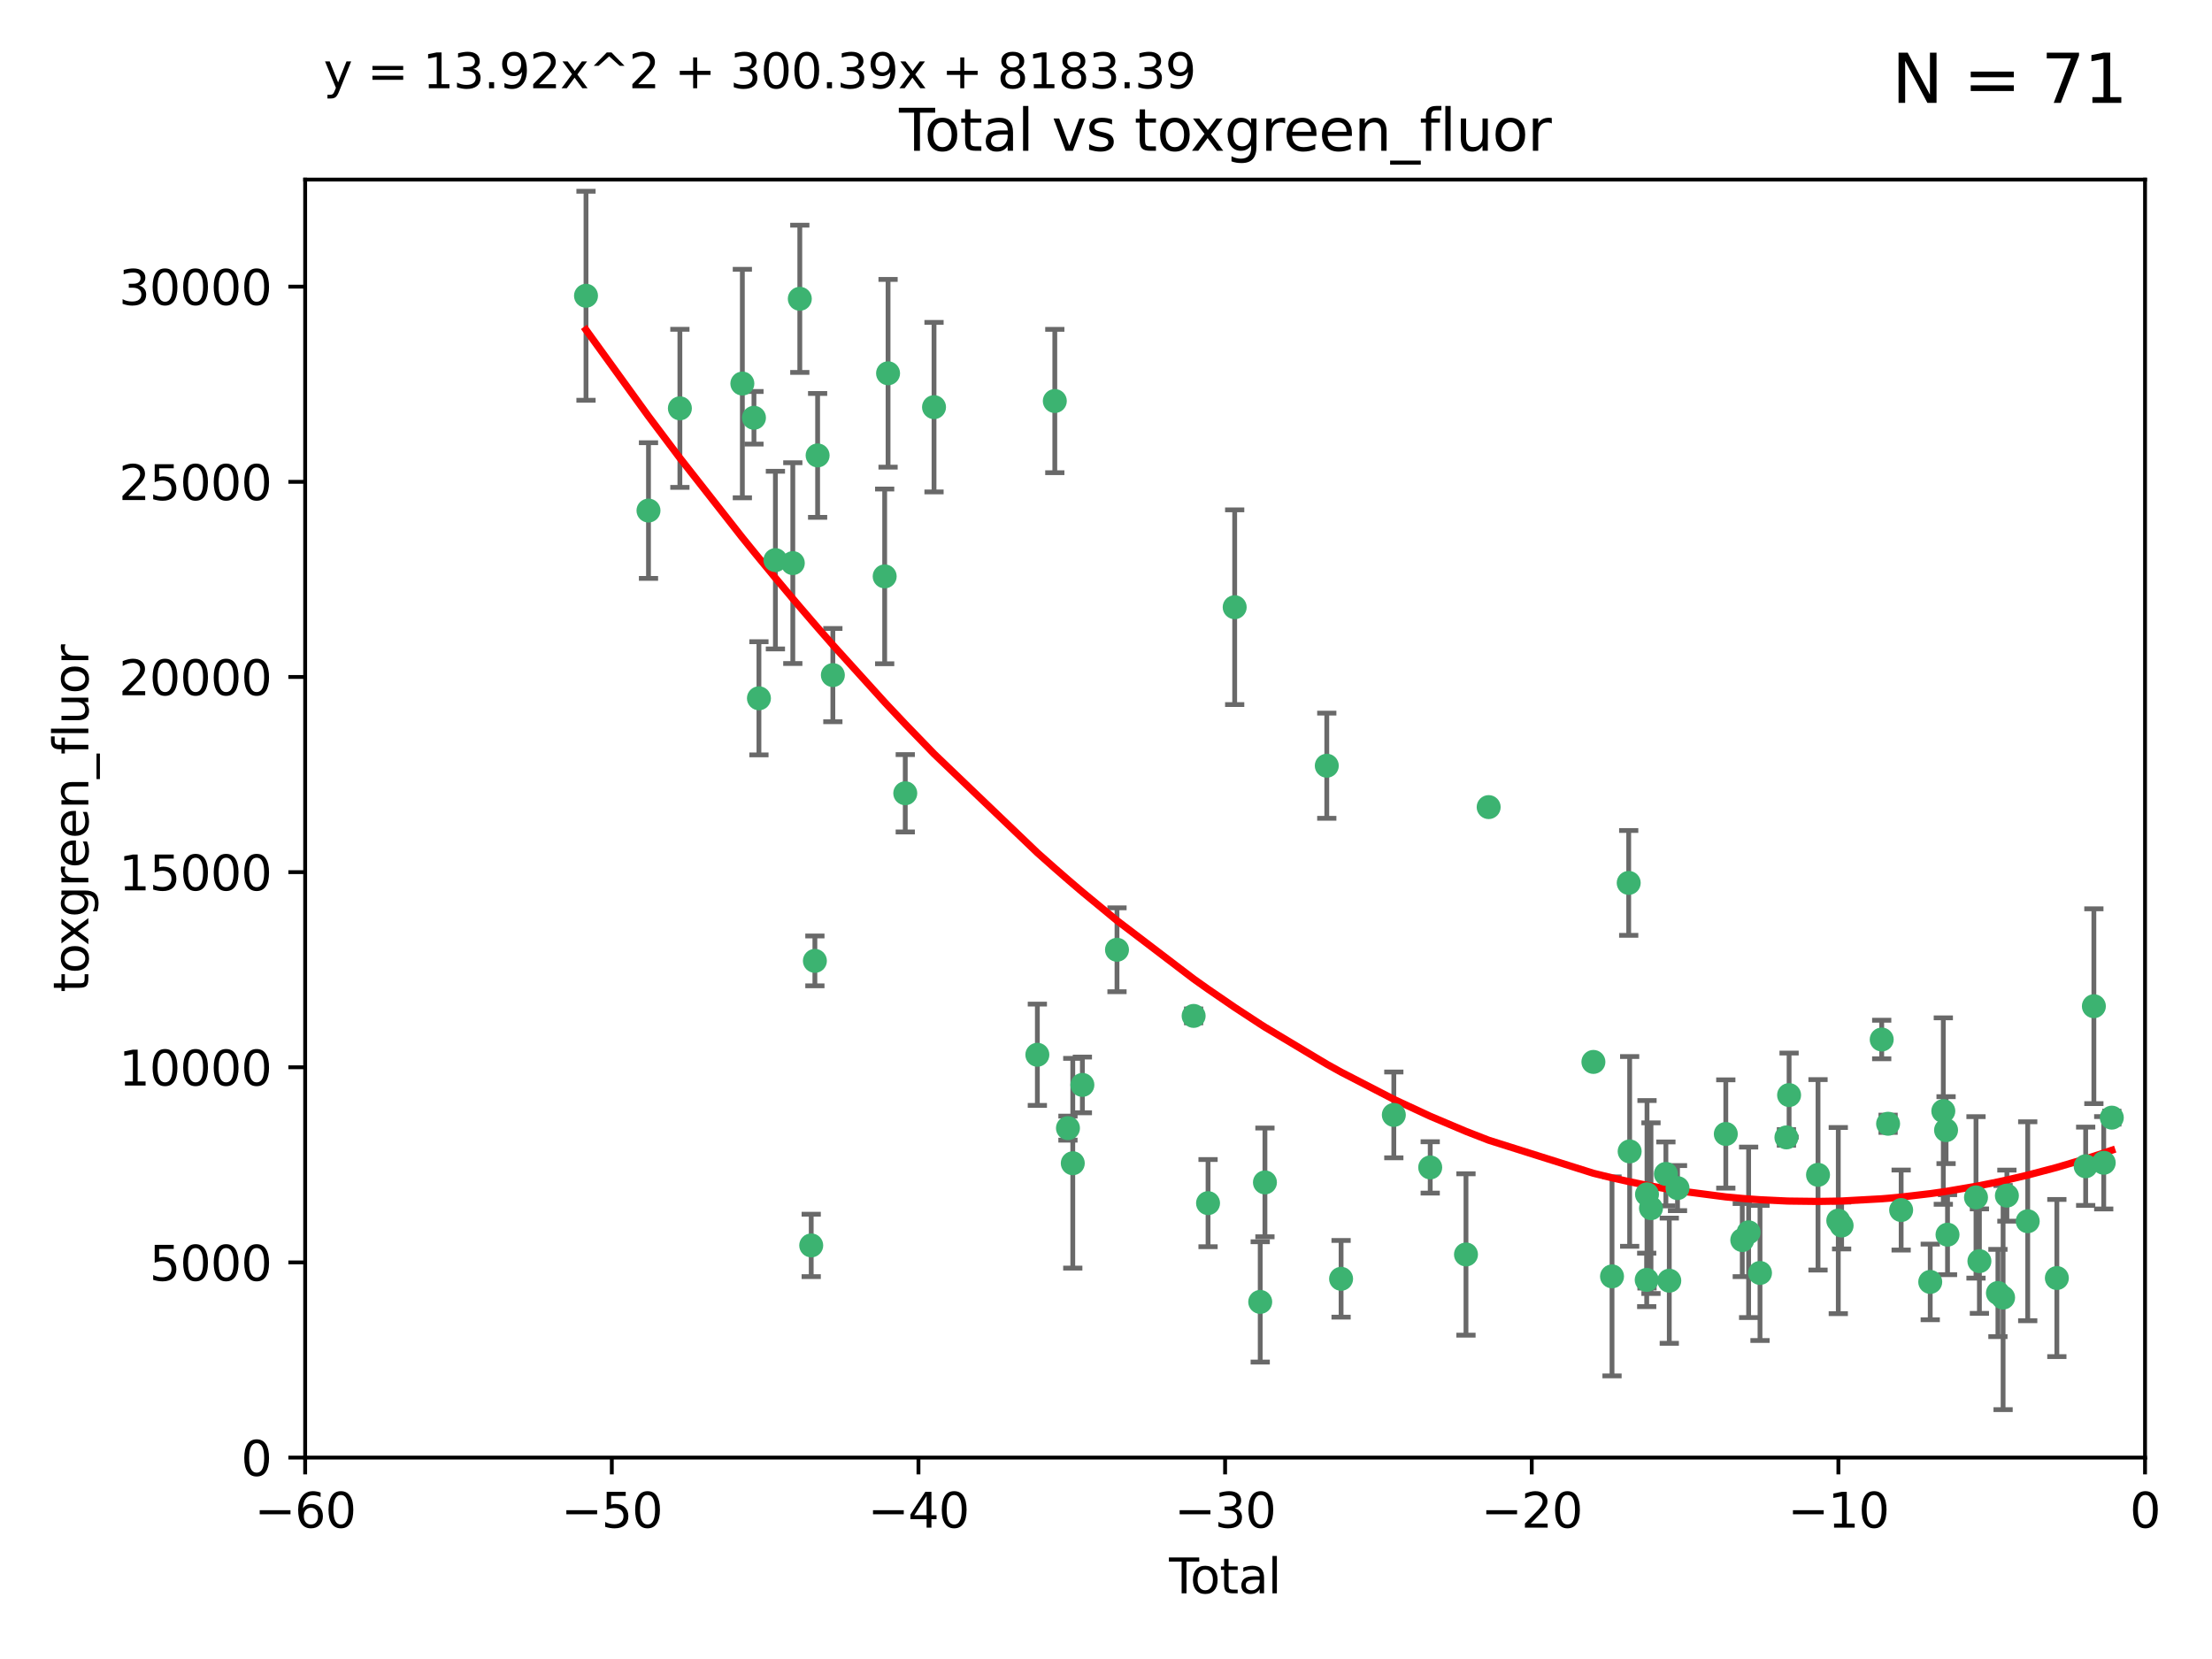 <?xml version="1.0" encoding="utf-8" standalone="no"?>
<!DOCTYPE svg PUBLIC "-//W3C//DTD SVG 1.1//EN"
  "http://www.w3.org/Graphics/SVG/1.1/DTD/svg11.dtd">
<svg xmlns:xlink="http://www.w3.org/1999/xlink" width="460.8pt" height="345.6pt" viewBox="0 0 460.8 345.6" xmlns="http://www.w3.org/2000/svg" version="1.1">
 <defs>
  <style type="text/css">*{stroke-linejoin: round; stroke-linecap: butt}</style>
 </defs>
 <g id="figure_1">
  <g id="patch_1">
   <path d="M 0 345.6 
L 460.8 345.6 
L 460.8 0 
L 0 0 
z
" style="fill: #ffffff"/>
  </g>
  <g id="axes_1">
   <g id="patch_2">
    <path d="M 63.571 303.64 
L 446.85 303.64 
L 446.85 37.411 
L 63.571 37.411 
z
" style="fill: #ffffff"/>
   </g>
   <g id="PathCollection_1">
    <defs>
     <path id="mfc5bd7092d" d="M 0 1.118 
C 0.297 1.118 0.581 1 0.791 0.791 
C 1 0.581 1.118 0.297 1.118 0 
C 1.118 -0.297 1 -0.581 0.791 -0.791 
C 0.581 -1 0.297 -1.118 0 -1.118 
C -0.297 -1.118 -0.581 -1 -0.791 -0.791 
C -1 -0.581 -1.118 -0.297 -1.118 0 
C -1.118 0.297 -1 0.581 -0.791 0.791 
C -0.581 1 -0.297 1.118 0 1.118 
z
" style="stroke: #3cb371"/>
    </defs>
    <g clip-path="url(#pb5e189173a)">
     <use xlink:href="#mfc5bd7092d" x="122.075" y="61.614" style="fill: #3cb371; stroke: #3cb371"/>
     <use xlink:href="#mfc5bd7092d" x="135.093" y="106.358" style="fill: #3cb371; stroke: #3cb371"/>
     <use xlink:href="#mfc5bd7092d" x="141.633" y="85.062" style="fill: #3cb371; stroke: #3cb371"/>
     <use xlink:href="#mfc5bd7092d" x="154.646" y="79.9" style="fill: #3cb371; stroke: #3cb371"/>
     <use xlink:href="#mfc5bd7092d" x="157.063" y="87.031" style="fill: #3cb371; stroke: #3cb371"/>
     <use xlink:href="#mfc5bd7092d" x="158.1" y="145.468" style="fill: #3cb371; stroke: #3cb371"/>
     <use xlink:href="#mfc5bd7092d" x="161.532" y="116.682" style="fill: #3cb371; stroke: #3cb371"/>
     <use xlink:href="#mfc5bd7092d" x="165.156" y="117.306" style="fill: #3cb371; stroke: #3cb371"/>
     <use xlink:href="#mfc5bd7092d" x="166.614" y="62.244" style="fill: #3cb371; stroke: #3cb371"/>
     <use xlink:href="#mfc5bd7092d" x="168.991" y="259.442" style="fill: #3cb371; stroke: #3cb371"/>
     <use xlink:href="#mfc5bd7092d" x="169.757" y="200.168" style="fill: #3cb371; stroke: #3cb371"/>
     <use xlink:href="#mfc5bd7092d" x="170.325" y="94.872" style="fill: #3cb371; stroke: #3cb371"/>
     <use xlink:href="#mfc5bd7092d" x="173.5" y="140.634" style="fill: #3cb371; stroke: #3cb371"/>
     <use xlink:href="#mfc5bd7092d" x="184.294" y="120.071" style="fill: #3cb371; stroke: #3cb371"/>
     <use xlink:href="#mfc5bd7092d" x="185" y="77.763" style="fill: #3cb371; stroke: #3cb371"/>
     <use xlink:href="#mfc5bd7092d" x="188.583" y="165.251" style="fill: #3cb371; stroke: #3cb371"/>
     <use xlink:href="#mfc5bd7092d" x="194.574" y="84.817" style="fill: #3cb371; stroke: #3cb371"/>
     <use xlink:href="#mfc5bd7092d" x="216.1" y="219.726" style="fill: #3cb371; stroke: #3cb371"/>
     <use xlink:href="#mfc5bd7092d" x="219.736" y="83.54" style="fill: #3cb371; stroke: #3cb371"/>
     <use xlink:href="#mfc5bd7092d" x="222.475" y="235.012" style="fill: #3cb371; stroke: #3cb371"/>
     <use xlink:href="#mfc5bd7092d" x="223.48" y="242.324" style="fill: #3cb371; stroke: #3cb371"/>
     <use xlink:href="#mfc5bd7092d" x="225.479" y="226.007" style="fill: #3cb371; stroke: #3cb371"/>
     <use xlink:href="#mfc5bd7092d" x="232.69" y="197.854" style="fill: #3cb371; stroke: #3cb371"/>
     <use xlink:href="#mfc5bd7092d" x="248.655" y="211.632" style="fill: #3cb371; stroke: #3cb371"/>
     <use xlink:href="#mfc5bd7092d" x="251.658" y="250.635" style="fill: #3cb371; stroke: #3cb371"/>
     <use xlink:href="#mfc5bd7092d" x="257.207" y="126.494" style="fill: #3cb371; stroke: #3cb371"/>
     <use xlink:href="#mfc5bd7092d" x="262.527" y="271.21" style="fill: #3cb371; stroke: #3cb371"/>
     <use xlink:href="#mfc5bd7092d" x="263.509" y="246.318" style="fill: #3cb371; stroke: #3cb371"/>
     <use xlink:href="#mfc5bd7092d" x="276.393" y="159.514" style="fill: #3cb371; stroke: #3cb371"/>
     <use xlink:href="#mfc5bd7092d" x="279.372" y="266.399" style="fill: #3cb371; stroke: #3cb371"/>
     <use xlink:href="#mfc5bd7092d" x="290.359" y="232.256" style="fill: #3cb371; stroke: #3cb371"/>
     <use xlink:href="#mfc5bd7092d" x="297.94" y="243.195" style="fill: #3cb371; stroke: #3cb371"/>
     <use xlink:href="#mfc5bd7092d" x="305.391" y="261.328" style="fill: #3cb371; stroke: #3cb371"/>
     <use xlink:href="#mfc5bd7092d" x="310.117" y="168.134" style="fill: #3cb371; stroke: #3cb371"/>
     <use xlink:href="#mfc5bd7092d" x="331.936" y="221.217" style="fill: #3cb371; stroke: #3cb371"/>
     <use xlink:href="#mfc5bd7092d" x="335.814" y="265.894" style="fill: #3cb371; stroke: #3cb371"/>
     <use xlink:href="#mfc5bd7092d" x="339.29" y="183.926" style="fill: #3cb371; stroke: #3cb371"/>
     <use xlink:href="#mfc5bd7092d" x="339.487" y="239.862" style="fill: #3cb371; stroke: #3cb371"/>
     <use xlink:href="#mfc5bd7092d" x="343.038" y="266.625" style="fill: #3cb371; stroke: #3cb371"/>
     <use xlink:href="#mfc5bd7092d" x="343.102" y="248.797" style="fill: #3cb371; stroke: #3cb371"/>
     <use xlink:href="#mfc5bd7092d" x="343.931" y="251.686" style="fill: #3cb371; stroke: #3cb371"/>
     <use xlink:href="#mfc5bd7092d" x="347.037" y="244.545" style="fill: #3cb371; stroke: #3cb371"/>
     <use xlink:href="#mfc5bd7092d" x="347.742" y="266.793" style="fill: #3cb371; stroke: #3cb371"/>
     <use xlink:href="#mfc5bd7092d" x="349.456" y="247.505" style="fill: #3cb371; stroke: #3cb371"/>
     <use xlink:href="#mfc5bd7092d" x="359.516" y="236.229" style="fill: #3cb371; stroke: #3cb371"/>
     <use xlink:href="#mfc5bd7092d" x="362.948" y="258.329" style="fill: #3cb371; stroke: #3cb371"/>
     <use xlink:href="#mfc5bd7092d" x="364.272" y="256.714" style="fill: #3cb371; stroke: #3cb371"/>
     <use xlink:href="#mfc5bd7092d" x="366.641" y="265.178" style="fill: #3cb371; stroke: #3cb371"/>
     <use xlink:href="#mfc5bd7092d" x="372.144" y="236.943" style="fill: #3cb371; stroke: #3cb371"/>
     <use xlink:href="#mfc5bd7092d" x="372.7" y="228.123" style="fill: #3cb371; stroke: #3cb371"/>
     <use xlink:href="#mfc5bd7092d" x="378.726" y="244.739" style="fill: #3cb371; stroke: #3cb371"/>
     <use xlink:href="#mfc5bd7092d" x="382.948" y="254.269" style="fill: #3cb371; stroke: #3cb371"/>
     <use xlink:href="#mfc5bd7092d" x="383.643" y="255.298" style="fill: #3cb371; stroke: #3cb371"/>
     <use xlink:href="#mfc5bd7092d" x="391.995" y="216.55" style="fill: #3cb371; stroke: #3cb371"/>
     <use xlink:href="#mfc5bd7092d" x="393.325" y="234.099" style="fill: #3cb371; stroke: #3cb371"/>
     <use xlink:href="#mfc5bd7092d" x="396.044" y="252.073" style="fill: #3cb371; stroke: #3cb371"/>
     <use xlink:href="#mfc5bd7092d" x="402.103" y="267.05" style="fill: #3cb371; stroke: #3cb371"/>
     <use xlink:href="#mfc5bd7092d" x="404.828" y="231.454" style="fill: #3cb371; stroke: #3cb371"/>
     <use xlink:href="#mfc5bd7092d" x="405.4" y="235.431" style="fill: #3cb371; stroke: #3cb371"/>
     <use xlink:href="#mfc5bd7092d" x="405.704" y="257.206" style="fill: #3cb371; stroke: #3cb371"/>
     <use xlink:href="#mfc5bd7092d" x="411.637" y="249.438" style="fill: #3cb371; stroke: #3cb371"/>
     <use xlink:href="#mfc5bd7092d" x="412.347" y="262.719" style="fill: #3cb371; stroke: #3cb371"/>
     <use xlink:href="#mfc5bd7092d" x="416.205" y="269.353" style="fill: #3cb371; stroke: #3cb371"/>
     <use xlink:href="#mfc5bd7092d" x="417.282" y="270.307" style="fill: #3cb371; stroke: #3cb371"/>
     <use xlink:href="#mfc5bd7092d" x="418.073" y="249.072" style="fill: #3cb371; stroke: #3cb371"/>
     <use xlink:href="#mfc5bd7092d" x="422.412" y="254.408" style="fill: #3cb371; stroke: #3cb371"/>
     <use xlink:href="#mfc5bd7092d" x="428.481" y="266.237" style="fill: #3cb371; stroke: #3cb371"/>
     <use xlink:href="#mfc5bd7092d" x="434.484" y="242.954" style="fill: #3cb371; stroke: #3cb371"/>
     <use xlink:href="#mfc5bd7092d" x="436.193" y="209.613" style="fill: #3cb371; stroke: #3cb371"/>
     <use xlink:href="#mfc5bd7092d" x="438.245" y="242.227" style="fill: #3cb371; stroke: #3cb371"/>
     <use xlink:href="#mfc5bd7092d" x="439.928" y="232.825" style="fill: #3cb371; stroke: #3cb371"/>
    </g>
   </g>
   <g id="matplotlib.axis_1">
    <g id="xtick_1">
     <g id="line2d_1">
      <defs>
       <path id="mdbc21ca738" d="M 0 0 
L 0 3.5 
" style="stroke: #000000; stroke-width: 0.8"/>
      </defs>
      <g>
       <use xlink:href="#mdbc21ca738" x="63.571" y="303.64" style="stroke: #000000; stroke-width: 0.8"/>
      </g>
     </g>
     <g id="text_1">
      <!-- −60 -->
      <g transform="translate(53.019 318.238)scale(0.1 -0.1)">
       <defs>
        <path id="DejaVuSans-2212" d="M 678 2272 
L 4684 2272 
L 4684 1741 
L 678 1741 
L 678 2272 
z
" transform="scale(0.016)"/>
        <path id="DejaVuSans-36" d="M 2113 2584 
Q 1688 2584 1439 2293 
Q 1191 2003 1191 1497 
Q 1191 994 1439 701 
Q 1688 409 2113 409 
Q 2538 409 2786 701 
Q 3034 994 3034 1497 
Q 3034 2003 2786 2293 
Q 2538 2584 2113 2584 
z
M 3366 4563 
L 3366 3988 
Q 3128 4100 2886 4159 
Q 2644 4219 2406 4219 
Q 1781 4219 1451 3797 
Q 1122 3375 1075 2522 
Q 1259 2794 1537 2939 
Q 1816 3084 2150 3084 
Q 2853 3084 3261 2657 
Q 3669 2231 3669 1497 
Q 3669 778 3244 343 
Q 2819 -91 2113 -91 
Q 1303 -91 875 529 
Q 447 1150 447 2328 
Q 447 3434 972 4092 
Q 1497 4750 2381 4750 
Q 2619 4750 2861 4703 
Q 3103 4656 3366 4563 
z
" transform="scale(0.016)"/>
        <path id="DejaVuSans-30" d="M 2034 4250 
Q 1547 4250 1301 3770 
Q 1056 3291 1056 2328 
Q 1056 1369 1301 889 
Q 1547 409 2034 409 
Q 2525 409 2770 889 
Q 3016 1369 3016 2328 
Q 3016 3291 2770 3770 
Q 2525 4250 2034 4250 
z
M 2034 4750 
Q 2819 4750 3233 4129 
Q 3647 3509 3647 2328 
Q 3647 1150 3233 529 
Q 2819 -91 2034 -91 
Q 1250 -91 836 529 
Q 422 1150 422 2328 
Q 422 3509 836 4129 
Q 1250 4750 2034 4750 
z
" transform="scale(0.016)"/>
       </defs>
       <use xlink:href="#DejaVuSans-2212"/>
       <use xlink:href="#DejaVuSans-36" x="83.789"/>
       <use xlink:href="#DejaVuSans-30" x="147.412"/>
      </g>
     </g>
    </g>
    <g id="xtick_2">
     <g id="line2d_2">
      <g>
       <use xlink:href="#mdbc21ca738" x="127.451" y="303.64" style="stroke: #000000; stroke-width: 0.8"/>
      </g>
     </g>
     <g id="text_2">
      <!-- −50 -->
      <g transform="translate(116.899 318.238)scale(0.1 -0.1)">
       <defs>
        <path id="DejaVuSans-35" d="M 691 4666 
L 3169 4666 
L 3169 4134 
L 1269 4134 
L 1269 2991 
Q 1406 3038 1543 3061 
Q 1681 3084 1819 3084 
Q 2600 3084 3056 2656 
Q 3513 2228 3513 1497 
Q 3513 744 3044 326 
Q 2575 -91 1722 -91 
Q 1428 -91 1123 -41 
Q 819 9 494 109 
L 494 744 
Q 775 591 1075 516 
Q 1375 441 1709 441 
Q 2250 441 2565 725 
Q 2881 1009 2881 1497 
Q 2881 1984 2565 2268 
Q 2250 2553 1709 2553 
Q 1456 2553 1204 2497 
Q 953 2441 691 2322 
L 691 4666 
z
" transform="scale(0.016)"/>
       </defs>
       <use xlink:href="#DejaVuSans-2212"/>
       <use xlink:href="#DejaVuSans-35" x="83.789"/>
       <use xlink:href="#DejaVuSans-30" x="147.412"/>
      </g>
     </g>
    </g>
    <g id="xtick_3">
     <g id="line2d_3">
      <g>
       <use xlink:href="#mdbc21ca738" x="191.331" y="303.64" style="stroke: #000000; stroke-width: 0.8"/>
      </g>
     </g>
     <g id="text_3">
      <!-- −40 -->
      <g transform="translate(180.778 318.238)scale(0.1 -0.1)">
       <defs>
        <path id="DejaVuSans-34" d="M 2419 4116 
L 825 1625 
L 2419 1625 
L 2419 4116 
z
M 2253 4666 
L 3047 4666 
L 3047 1625 
L 3713 1625 
L 3713 1100 
L 3047 1100 
L 3047 0 
L 2419 0 
L 2419 1100 
L 313 1100 
L 313 1709 
L 2253 4666 
z
" transform="scale(0.016)"/>
       </defs>
       <use xlink:href="#DejaVuSans-2212"/>
       <use xlink:href="#DejaVuSans-34" x="83.789"/>
       <use xlink:href="#DejaVuSans-30" x="147.412"/>
      </g>
     </g>
    </g>
    <g id="xtick_4">
     <g id="line2d_4">
      <g>
       <use xlink:href="#mdbc21ca738" x="255.211" y="303.64" style="stroke: #000000; stroke-width: 0.8"/>
      </g>
     </g>
     <g id="text_4">
      <!-- −30 -->
      <g transform="translate(244.658 318.238)scale(0.1 -0.1)">
       <defs>
        <path id="DejaVuSans-33" d="M 2597 2516 
Q 3050 2419 3304 2112 
Q 3559 1806 3559 1356 
Q 3559 666 3084 287 
Q 2609 -91 1734 -91 
Q 1441 -91 1130 -33 
Q 819 25 488 141 
L 488 750 
Q 750 597 1062 519 
Q 1375 441 1716 441 
Q 2309 441 2620 675 
Q 2931 909 2931 1356 
Q 2931 1769 2642 2001 
Q 2353 2234 1838 2234 
L 1294 2234 
L 1294 2753 
L 1863 2753 
Q 2328 2753 2575 2939 
Q 2822 3125 2822 3475 
Q 2822 3834 2567 4026 
Q 2313 4219 1838 4219 
Q 1578 4219 1281 4162 
Q 984 4106 628 3988 
L 628 4550 
Q 988 4650 1302 4700 
Q 1616 4750 1894 4750 
Q 2613 4750 3031 4423 
Q 3450 4097 3450 3541 
Q 3450 3153 3228 2886 
Q 3006 2619 2597 2516 
z
" transform="scale(0.016)"/>
       </defs>
       <use xlink:href="#DejaVuSans-2212"/>
       <use xlink:href="#DejaVuSans-33" x="83.789"/>
       <use xlink:href="#DejaVuSans-30" x="147.412"/>
      </g>
     </g>
    </g>
    <g id="xtick_5">
     <g id="line2d_5">
      <g>
       <use xlink:href="#mdbc21ca738" x="319.09" y="303.64" style="stroke: #000000; stroke-width: 0.8"/>
      </g>
     </g>
     <g id="text_5">
      <!-- −20 -->
      <g transform="translate(308.538 318.238)scale(0.1 -0.1)">
       <defs>
        <path id="DejaVuSans-32" d="M 1228 531 
L 3431 531 
L 3431 0 
L 469 0 
L 469 531 
Q 828 903 1448 1529 
Q 2069 2156 2228 2338 
Q 2531 2678 2651 2914 
Q 2772 3150 2772 3378 
Q 2772 3750 2511 3984 
Q 2250 4219 1831 4219 
Q 1534 4219 1204 4116 
Q 875 4013 500 3803 
L 500 4441 
Q 881 4594 1212 4672 
Q 1544 4750 1819 4750 
Q 2544 4750 2975 4387 
Q 3406 4025 3406 3419 
Q 3406 3131 3298 2873 
Q 3191 2616 2906 2266 
Q 2828 2175 2409 1742 
Q 1991 1309 1228 531 
z
" transform="scale(0.016)"/>
       </defs>
       <use xlink:href="#DejaVuSans-2212"/>
       <use xlink:href="#DejaVuSans-32" x="83.789"/>
       <use xlink:href="#DejaVuSans-30" x="147.412"/>
      </g>
     </g>
    </g>
    <g id="xtick_6">
     <g id="line2d_6">
      <g>
       <use xlink:href="#mdbc21ca738" x="382.97" y="303.64" style="stroke: #000000; stroke-width: 0.8"/>
      </g>
     </g>
     <g id="text_6">
      <!-- −10 -->
      <g transform="translate(372.418 318.238)scale(0.1 -0.1)">
       <defs>
        <path id="DejaVuSans-31" d="M 794 531 
L 1825 531 
L 1825 4091 
L 703 3866 
L 703 4441 
L 1819 4666 
L 2450 4666 
L 2450 531 
L 3481 531 
L 3481 0 
L 794 0 
L 794 531 
z
" transform="scale(0.016)"/>
       </defs>
       <use xlink:href="#DejaVuSans-2212"/>
       <use xlink:href="#DejaVuSans-31" x="83.789"/>
       <use xlink:href="#DejaVuSans-30" x="147.412"/>
      </g>
     </g>
    </g>
    <g id="xtick_7">
     <g id="line2d_7">
      <g>
       <use xlink:href="#mdbc21ca738" x="446.85" y="303.64" style="stroke: #000000; stroke-width: 0.8"/>
      </g>
     </g>
     <g id="text_7">
      <!-- 0 -->
      <g transform="translate(443.669 318.238)scale(0.1 -0.1)">
       <use xlink:href="#DejaVuSans-30"/>
      </g>
     </g>
    </g>
    <g id="text_8">
     <!-- Total -->
     <g transform="translate(243.534 331.917)scale(0.1 -0.1)">
      <defs>
       <path id="DejaVuSans-54" d="M -19 4666 
L 3928 4666 
L 3928 4134 
L 2272 4134 
L 2272 0 
L 1638 0 
L 1638 4134 
L -19 4134 
L -19 4666 
z
" transform="scale(0.016)"/>
       <path id="DejaVuSans-6f" d="M 1959 3097 
Q 1497 3097 1228 2736 
Q 959 2375 959 1747 
Q 959 1119 1226 758 
Q 1494 397 1959 397 
Q 2419 397 2687 759 
Q 2956 1122 2956 1747 
Q 2956 2369 2687 2733 
Q 2419 3097 1959 3097 
z
M 1959 3584 
Q 2709 3584 3137 3096 
Q 3566 2609 3566 1747 
Q 3566 888 3137 398 
Q 2709 -91 1959 -91 
Q 1206 -91 779 398 
Q 353 888 353 1747 
Q 353 2609 779 3096 
Q 1206 3584 1959 3584 
z
" transform="scale(0.016)"/>
       <path id="DejaVuSans-74" d="M 1172 4494 
L 1172 3500 
L 2356 3500 
L 2356 3053 
L 1172 3053 
L 1172 1153 
Q 1172 725 1289 603 
Q 1406 481 1766 481 
L 2356 481 
L 2356 0 
L 1766 0 
Q 1100 0 847 248 
Q 594 497 594 1153 
L 594 3053 
L 172 3053 
L 172 3500 
L 594 3500 
L 594 4494 
L 1172 4494 
z
" transform="scale(0.016)"/>
       <path id="DejaVuSans-61" d="M 2194 1759 
Q 1497 1759 1228 1600 
Q 959 1441 959 1056 
Q 959 750 1161 570 
Q 1363 391 1709 391 
Q 2188 391 2477 730 
Q 2766 1069 2766 1631 
L 2766 1759 
L 2194 1759 
z
M 3341 1997 
L 3341 0 
L 2766 0 
L 2766 531 
Q 2569 213 2275 61 
Q 1981 -91 1556 -91 
Q 1019 -91 701 211 
Q 384 513 384 1019 
Q 384 1609 779 1909 
Q 1175 2209 1959 2209 
L 2766 2209 
L 2766 2266 
Q 2766 2663 2505 2880 
Q 2244 3097 1772 3097 
Q 1472 3097 1187 3025 
Q 903 2953 641 2809 
L 641 3341 
Q 956 3463 1253 3523 
Q 1550 3584 1831 3584 
Q 2591 3584 2966 3190 
Q 3341 2797 3341 1997 
z
" transform="scale(0.016)"/>
       <path id="DejaVuSans-6c" d="M 603 4863 
L 1178 4863 
L 1178 0 
L 603 0 
L 603 4863 
z
" transform="scale(0.016)"/>
      </defs>
      <use xlink:href="#DejaVuSans-54"/>
      <use xlink:href="#DejaVuSans-6f" x="44.084"/>
      <use xlink:href="#DejaVuSans-74" x="105.266"/>
      <use xlink:href="#DejaVuSans-61" x="144.475"/>
      <use xlink:href="#DejaVuSans-6c" x="205.754"/>
     </g>
    </g>
   </g>
   <g id="matplotlib.axis_2">
    <g id="ytick_1">
     <g id="line2d_8">
      <defs>
       <path id="m619f89f9c1" d="M 0 0 
L -3.5 0 
" style="stroke: #000000; stroke-width: 0.8"/>
      </defs>
      <g>
       <use xlink:href="#m619f89f9c1" x="63.571" y="303.64" style="stroke: #000000; stroke-width: 0.8"/>
      </g>
     </g>
     <g id="text_9">
      <!-- 0 -->
      <g transform="translate(50.209 307.439)scale(0.1 -0.1)">
       <use xlink:href="#DejaVuSans-30"/>
      </g>
     </g>
    </g>
    <g id="ytick_2">
     <g id="line2d_9">
      <g>
       <use xlink:href="#m619f89f9c1" x="63.571" y="262.986" style="stroke: #000000; stroke-width: 0.8"/>
      </g>
     </g>
     <g id="text_10">
      <!-- 5000 -->
      <g transform="translate(31.121 266.786)scale(0.1 -0.1)">
       <use xlink:href="#DejaVuSans-35"/>
       <use xlink:href="#DejaVuSans-30" x="63.623"/>
       <use xlink:href="#DejaVuSans-30" x="127.246"/>
       <use xlink:href="#DejaVuSans-30" x="190.869"/>
      </g>
     </g>
    </g>
    <g id="ytick_3">
     <g id="line2d_10">
      <g>
       <use xlink:href="#m619f89f9c1" x="63.571" y="222.333" style="stroke: #000000; stroke-width: 0.8"/>
      </g>
     </g>
     <g id="text_11">
      <!-- 10000 -->
      <g transform="translate(24.759 226.132)scale(0.1 -0.1)">
       <use xlink:href="#DejaVuSans-31"/>
       <use xlink:href="#DejaVuSans-30" x="63.623"/>
       <use xlink:href="#DejaVuSans-30" x="127.246"/>
       <use xlink:href="#DejaVuSans-30" x="190.869"/>
       <use xlink:href="#DejaVuSans-30" x="254.492"/>
      </g>
     </g>
    </g>
    <g id="ytick_4">
     <g id="line2d_11">
      <g>
       <use xlink:href="#m619f89f9c1" x="63.571" y="181.679" style="stroke: #000000; stroke-width: 0.8"/>
      </g>
     </g>
     <g id="text_12">
      <!-- 15000 -->
      <g transform="translate(24.759 185.478)scale(0.1 -0.1)">
       <use xlink:href="#DejaVuSans-31"/>
       <use xlink:href="#DejaVuSans-35" x="63.623"/>
       <use xlink:href="#DejaVuSans-30" x="127.246"/>
       <use xlink:href="#DejaVuSans-30" x="190.869"/>
       <use xlink:href="#DejaVuSans-30" x="254.492"/>
      </g>
     </g>
    </g>
    <g id="ytick_5">
     <g id="line2d_12">
      <g>
       <use xlink:href="#m619f89f9c1" x="63.571" y="141.026" style="stroke: #000000; stroke-width: 0.8"/>
      </g>
     </g>
     <g id="text_13">
      <!-- 20000 -->
      <g transform="translate(24.759 144.825)scale(0.1 -0.1)">
       <use xlink:href="#DejaVuSans-32"/>
       <use xlink:href="#DejaVuSans-30" x="63.623"/>
       <use xlink:href="#DejaVuSans-30" x="127.246"/>
       <use xlink:href="#DejaVuSans-30" x="190.869"/>
       <use xlink:href="#DejaVuSans-30" x="254.492"/>
      </g>
     </g>
    </g>
    <g id="ytick_6">
     <g id="line2d_13">
      <g>
       <use xlink:href="#m619f89f9c1" x="63.571" y="100.372" style="stroke: #000000; stroke-width: 0.8"/>
      </g>
     </g>
     <g id="text_14">
      <!-- 25000 -->
      <g transform="translate(24.759 104.171)scale(0.1 -0.1)">
       <use xlink:href="#DejaVuSans-32"/>
       <use xlink:href="#DejaVuSans-35" x="63.623"/>
       <use xlink:href="#DejaVuSans-30" x="127.246"/>
       <use xlink:href="#DejaVuSans-30" x="190.869"/>
       <use xlink:href="#DejaVuSans-30" x="254.492"/>
      </g>
     </g>
    </g>
    <g id="ytick_7">
     <g id="line2d_14">
      <g>
       <use xlink:href="#m619f89f9c1" x="63.571" y="59.718" style="stroke: #000000; stroke-width: 0.8"/>
      </g>
     </g>
     <g id="text_15">
      <!-- 30000 -->
      <g transform="translate(24.759 63.518)scale(0.1 -0.1)">
       <use xlink:href="#DejaVuSans-33"/>
       <use xlink:href="#DejaVuSans-30" x="63.623"/>
       <use xlink:href="#DejaVuSans-30" x="127.246"/>
       <use xlink:href="#DejaVuSans-30" x="190.869"/>
       <use xlink:href="#DejaVuSans-30" x="254.492"/>
      </g>
     </g>
    </g>
    <g id="text_16">
     <!-- toxgreen_fluor -->
     <g transform="translate(18.401 206.72)rotate(-90)scale(0.1 -0.1)">
      <defs>
       <path id="DejaVuSans-78" d="M 3513 3500 
L 2247 1797 
L 3578 0 
L 2900 0 
L 1881 1375 
L 863 0 
L 184 0 
L 1544 1831 
L 300 3500 
L 978 3500 
L 1906 2253 
L 2834 3500 
L 3513 3500 
z
" transform="scale(0.016)"/>
       <path id="DejaVuSans-67" d="M 2906 1791 
Q 2906 2416 2648 2759 
Q 2391 3103 1925 3103 
Q 1463 3103 1205 2759 
Q 947 2416 947 1791 
Q 947 1169 1205 825 
Q 1463 481 1925 481 
Q 2391 481 2648 825 
Q 2906 1169 2906 1791 
z
M 3481 434 
Q 3481 -459 3084 -895 
Q 2688 -1331 1869 -1331 
Q 1566 -1331 1297 -1286 
Q 1028 -1241 775 -1147 
L 775 -588 
Q 1028 -725 1275 -790 
Q 1522 -856 1778 -856 
Q 2344 -856 2625 -561 
Q 2906 -266 2906 331 
L 2906 616 
Q 2728 306 2450 153 
Q 2172 0 1784 0 
Q 1141 0 747 490 
Q 353 981 353 1791 
Q 353 2603 747 3093 
Q 1141 3584 1784 3584 
Q 2172 3584 2450 3431 
Q 2728 3278 2906 2969 
L 2906 3500 
L 3481 3500 
L 3481 434 
z
" transform="scale(0.016)"/>
       <path id="DejaVuSans-72" d="M 2631 2963 
Q 2534 3019 2420 3045 
Q 2306 3072 2169 3072 
Q 1681 3072 1420 2755 
Q 1159 2438 1159 1844 
L 1159 0 
L 581 0 
L 581 3500 
L 1159 3500 
L 1159 2956 
Q 1341 3275 1631 3429 
Q 1922 3584 2338 3584 
Q 2397 3584 2469 3576 
Q 2541 3569 2628 3553 
L 2631 2963 
z
" transform="scale(0.016)"/>
       <path id="DejaVuSans-65" d="M 3597 1894 
L 3597 1613 
L 953 1613 
Q 991 1019 1311 708 
Q 1631 397 2203 397 
Q 2534 397 2845 478 
Q 3156 559 3463 722 
L 3463 178 
Q 3153 47 2828 -22 
Q 2503 -91 2169 -91 
Q 1331 -91 842 396 
Q 353 884 353 1716 
Q 353 2575 817 3079 
Q 1281 3584 2069 3584 
Q 2775 3584 3186 3129 
Q 3597 2675 3597 1894 
z
M 3022 2063 
Q 3016 2534 2758 2815 
Q 2500 3097 2075 3097 
Q 1594 3097 1305 2825 
Q 1016 2553 972 2059 
L 3022 2063 
z
" transform="scale(0.016)"/>
       <path id="DejaVuSans-6e" d="M 3513 2113 
L 3513 0 
L 2938 0 
L 2938 2094 
Q 2938 2591 2744 2837 
Q 2550 3084 2163 3084 
Q 1697 3084 1428 2787 
Q 1159 2491 1159 1978 
L 1159 0 
L 581 0 
L 581 3500 
L 1159 3500 
L 1159 2956 
Q 1366 3272 1645 3428 
Q 1925 3584 2291 3584 
Q 2894 3584 3203 3211 
Q 3513 2838 3513 2113 
z
" transform="scale(0.016)"/>
       <path id="DejaVuSans-5f" d="M 3263 -1063 
L 3263 -1509 
L -63 -1509 
L -63 -1063 
L 3263 -1063 
z
" transform="scale(0.016)"/>
       <path id="DejaVuSans-66" d="M 2375 4863 
L 2375 4384 
L 1825 4384 
Q 1516 4384 1395 4259 
Q 1275 4134 1275 3809 
L 1275 3500 
L 2222 3500 
L 2222 3053 
L 1275 3053 
L 1275 0 
L 697 0 
L 697 3053 
L 147 3053 
L 147 3500 
L 697 3500 
L 697 3744 
Q 697 4328 969 4595 
Q 1241 4863 1831 4863 
L 2375 4863 
z
" transform="scale(0.016)"/>
       <path id="DejaVuSans-75" d="M 544 1381 
L 544 3500 
L 1119 3500 
L 1119 1403 
Q 1119 906 1312 657 
Q 1506 409 1894 409 
Q 2359 409 2629 706 
Q 2900 1003 2900 1516 
L 2900 3500 
L 3475 3500 
L 3475 0 
L 2900 0 
L 2900 538 
Q 2691 219 2414 64 
Q 2138 -91 1772 -91 
Q 1169 -91 856 284 
Q 544 659 544 1381 
z
M 1991 3584 
L 1991 3584 
z
" transform="scale(0.016)"/>
      </defs>
      <use xlink:href="#DejaVuSans-74"/>
      <use xlink:href="#DejaVuSans-6f" x="39.209"/>
      <use xlink:href="#DejaVuSans-78" x="97.266"/>
      <use xlink:href="#DejaVuSans-67" x="156.445"/>
      <use xlink:href="#DejaVuSans-72" x="219.922"/>
      <use xlink:href="#DejaVuSans-65" x="258.785"/>
      <use xlink:href="#DejaVuSans-65" x="320.309"/>
      <use xlink:href="#DejaVuSans-6e" x="381.832"/>
      <use xlink:href="#DejaVuSans-5f" x="445.211"/>
      <use xlink:href="#DejaVuSans-66" x="495.211"/>
      <use xlink:href="#DejaVuSans-6c" x="530.416"/>
      <use xlink:href="#DejaVuSans-75" x="558.199"/>
      <use xlink:href="#DejaVuSans-6f" x="621.578"/>
      <use xlink:href="#DejaVuSans-72" x="682.76"/>
     </g>
    </g>
   </g>
   <g id="LineCollection_1">
    <path d="M 122.075 83.38 
L 122.075 39.848 
" clip-path="url(#pb5e189173a)" style="fill: none; stroke: #696969"/>
    <path d="M 135.093 120.489 
L 135.093 92.227 
" clip-path="url(#pb5e189173a)" style="fill: none; stroke: #696969"/>
    <path d="M 141.633 101.528 
L 141.633 68.595 
" clip-path="url(#pb5e189173a)" style="fill: none; stroke: #696969"/>
    <path d="M 154.646 103.698 
L 154.646 56.102 
" clip-path="url(#pb5e189173a)" style="fill: none; stroke: #696969"/>
    <path d="M 157.063 92.506 
L 157.063 81.557 
" clip-path="url(#pb5e189173a)" style="fill: none; stroke: #696969"/>
    <path d="M 158.1 157.254 
L 158.1 133.683 
" clip-path="url(#pb5e189173a)" style="fill: none; stroke: #696969"/>
    <path d="M 161.532 135.19 
L 161.532 98.175 
" clip-path="url(#pb5e189173a)" style="fill: none; stroke: #696969"/>
    <path d="M 165.156 138.218 
L 165.156 96.393 
" clip-path="url(#pb5e189173a)" style="fill: none; stroke: #696969"/>
    <path d="M 166.614 77.579 
L 166.614 46.91 
" clip-path="url(#pb5e189173a)" style="fill: none; stroke: #696969"/>
    <path d="M 168.991 265.941 
L 168.991 252.944 
" clip-path="url(#pb5e189173a)" style="fill: none; stroke: #696969"/>
    <path d="M 169.757 205.359 
L 169.757 194.977 
" clip-path="url(#pb5e189173a)" style="fill: none; stroke: #696969"/>
    <path d="M 170.325 107.775 
L 170.325 81.969 
" clip-path="url(#pb5e189173a)" style="fill: none; stroke: #696969"/>
    <path d="M 173.5 150.349 
L 173.5 130.92 
" clip-path="url(#pb5e189173a)" style="fill: none; stroke: #696969"/>
    <path d="M 184.294 138.271 
L 184.294 101.87 
" clip-path="url(#pb5e189173a)" style="fill: none; stroke: #696969"/>
    <path d="M 185 97.317 
L 185 58.209 
" clip-path="url(#pb5e189173a)" style="fill: none; stroke: #696969"/>
    <path d="M 188.583 173.31 
L 188.583 157.193 
" clip-path="url(#pb5e189173a)" style="fill: none; stroke: #696969"/>
    <path d="M 194.574 102.476 
L 194.574 67.157 
" clip-path="url(#pb5e189173a)" style="fill: none; stroke: #696969"/>
    <path d="M 216.1 230.277 
L 216.1 209.176 
" clip-path="url(#pb5e189173a)" style="fill: none; stroke: #696969"/>
    <path d="M 219.736 98.468 
L 219.736 68.613 
" clip-path="url(#pb5e189173a)" style="fill: none; stroke: #696969"/>
    <path d="M 222.475 237.516 
L 222.475 232.507 
" clip-path="url(#pb5e189173a)" style="fill: none; stroke: #696969"/>
    <path d="M 223.48 264.166 
L 223.48 220.481 
" clip-path="url(#pb5e189173a)" style="fill: none; stroke: #696969"/>
    <path d="M 225.479 231.811 
L 225.479 220.203 
" clip-path="url(#pb5e189173a)" style="fill: none; stroke: #696969"/>
    <path d="M 232.69 206.59 
L 232.69 189.118 
" clip-path="url(#pb5e189173a)" style="fill: none; stroke: #696969"/>
    <path d="M 248.655 213.084 
L 248.655 210.18 
" clip-path="url(#pb5e189173a)" style="fill: none; stroke: #696969"/>
    <path d="M 251.658 259.717 
L 251.658 241.553 
" clip-path="url(#pb5e189173a)" style="fill: none; stroke: #696969"/>
    <path d="M 257.207 146.774 
L 257.207 106.214 
" clip-path="url(#pb5e189173a)" style="fill: none; stroke: #696969"/>
    <path d="M 262.527 283.742 
L 262.527 258.678 
" clip-path="url(#pb5e189173a)" style="fill: none; stroke: #696969"/>
    <path d="M 263.509 257.644 
L 263.509 234.991 
" clip-path="url(#pb5e189173a)" style="fill: none; stroke: #696969"/>
    <path d="M 276.393 170.467 
L 276.393 148.56 
" clip-path="url(#pb5e189173a)" style="fill: none; stroke: #696969"/>
    <path d="M 279.372 274.385 
L 279.372 258.414 
" clip-path="url(#pb5e189173a)" style="fill: none; stroke: #696969"/>
    <path d="M 290.359 241.194 
L 290.359 223.317 
" clip-path="url(#pb5e189173a)" style="fill: none; stroke: #696969"/>
    <path d="M 297.94 248.545 
L 297.94 237.845 
" clip-path="url(#pb5e189173a)" style="fill: none; stroke: #696969"/>
    <path d="M 305.391 278.138 
L 305.391 244.518 
" clip-path="url(#pb5e189173a)" style="fill: none; stroke: #696969"/>
    <path d="M 310.117 168.892 
L 310.117 167.376 
" clip-path="url(#pb5e189173a)" style="fill: none; stroke: #696969"/>
    <path d="M 331.936 222.051 
L 331.936 220.383 
" clip-path="url(#pb5e189173a)" style="fill: none; stroke: #696969"/>
    <path d="M 335.814 286.62 
L 335.814 245.167 
" clip-path="url(#pb5e189173a)" style="fill: none; stroke: #696969"/>
    <path d="M 339.29 194.845 
L 339.29 173.007 
" clip-path="url(#pb5e189173a)" style="fill: none; stroke: #696969"/>
    <path d="M 339.487 259.624 
L 339.487 220.1 
" clip-path="url(#pb5e189173a)" style="fill: none; stroke: #696969"/>
    <path d="M 343.038 272.192 
L 343.038 261.058 
" clip-path="url(#pb5e189173a)" style="fill: none; stroke: #696969"/>
    <path d="M 343.102 268.328 
L 343.102 229.266 
" clip-path="url(#pb5e189173a)" style="fill: none; stroke: #696969"/>
    <path d="M 343.931 269.46 
L 343.931 233.912 
" clip-path="url(#pb5e189173a)" style="fill: none; stroke: #696969"/>
    <path d="M 347.037 251.202 
L 347.037 237.887 
" clip-path="url(#pb5e189173a)" style="fill: none; stroke: #696969"/>
    <path d="M 347.742 279.835 
L 347.742 253.752 
" clip-path="url(#pb5e189173a)" style="fill: none; stroke: #696969"/>
    <path d="M 349.456 252.2 
L 349.456 242.809 
" clip-path="url(#pb5e189173a)" style="fill: none; stroke: #696969"/>
    <path d="M 359.516 247.506 
L 359.516 224.952 
" clip-path="url(#pb5e189173a)" style="fill: none; stroke: #696969"/>
    <path d="M 362.948 265.947 
L 362.948 250.711 
" clip-path="url(#pb5e189173a)" style="fill: none; stroke: #696969"/>
    <path d="M 364.272 274.47 
L 364.272 238.958 
" clip-path="url(#pb5e189173a)" style="fill: none; stroke: #696969"/>
    <path d="M 366.641 279.248 
L 366.641 251.108 
" clip-path="url(#pb5e189173a)" style="fill: none; stroke: #696969"/>
    <path d="M 372.144 238.573 
L 372.144 235.313 
" clip-path="url(#pb5e189173a)" style="fill: none; stroke: #696969"/>
    <path d="M 372.7 236.876 
L 372.7 219.369 
" clip-path="url(#pb5e189173a)" style="fill: none; stroke: #696969"/>
    <path d="M 378.726 264.575 
L 378.726 224.902 
" clip-path="url(#pb5e189173a)" style="fill: none; stroke: #696969"/>
    <path d="M 382.948 273.656 
L 382.948 234.881 
" clip-path="url(#pb5e189173a)" style="fill: none; stroke: #696969"/>
    <path d="M 383.643 260.179 
L 383.643 250.417 
" clip-path="url(#pb5e189173a)" style="fill: none; stroke: #696969"/>
    <path d="M 391.995 220.567 
L 391.995 212.534 
" clip-path="url(#pb5e189173a)" style="fill: none; stroke: #696969"/>
    <path d="M 393.325 235.898 
L 393.325 232.3 
" clip-path="url(#pb5e189173a)" style="fill: none; stroke: #696969"/>
    <path d="M 396.044 260.406 
L 396.044 243.74 
" clip-path="url(#pb5e189173a)" style="fill: none; stroke: #696969"/>
    <path d="M 402.103 274.924 
L 402.103 259.176 
" clip-path="url(#pb5e189173a)" style="fill: none; stroke: #696969"/>
    <path d="M 404.828 250.871 
L 404.828 212.037 
" clip-path="url(#pb5e189173a)" style="fill: none; stroke: #696969"/>
    <path d="M 405.4 242.403 
L 405.4 228.458 
" clip-path="url(#pb5e189173a)" style="fill: none; stroke: #696969"/>
    <path d="M 405.704 265.54 
L 405.704 248.873 
" clip-path="url(#pb5e189173a)" style="fill: none; stroke: #696969"/>
    <path d="M 411.637 266.257 
L 411.637 232.619 
" clip-path="url(#pb5e189173a)" style="fill: none; stroke: #696969"/>
    <path d="M 412.347 273.599 
L 412.347 251.839 
" clip-path="url(#pb5e189173a)" style="fill: none; stroke: #696969"/>
    <path d="M 416.205 278.442 
L 416.205 260.264 
" clip-path="url(#pb5e189173a)" style="fill: none; stroke: #696969"/>
    <path d="M 417.282 293.652 
L 417.282 246.963 
" clip-path="url(#pb5e189173a)" style="fill: none; stroke: #696969"/>
    <path d="M 418.073 254.396 
L 418.073 243.748 
" clip-path="url(#pb5e189173a)" style="fill: none; stroke: #696969"/>
    <path d="M 422.412 275.128 
L 422.412 233.688 
" clip-path="url(#pb5e189173a)" style="fill: none; stroke: #696969"/>
    <path d="M 428.481 282.602 
L 428.481 249.872 
" clip-path="url(#pb5e189173a)" style="fill: none; stroke: #696969"/>
    <path d="M 434.484 251.109 
L 434.484 234.798 
" clip-path="url(#pb5e189173a)" style="fill: none; stroke: #696969"/>
    <path d="M 436.193 229.904 
L 436.193 189.322 
" clip-path="url(#pb5e189173a)" style="fill: none; stroke: #696969"/>
    <path d="M 438.245 251.85 
L 438.245 232.604 
" clip-path="url(#pb5e189173a)" style="fill: none; stroke: #696969"/>
    <path d="M 439.928 234.174 
L 439.928 231.476 
" clip-path="url(#pb5e189173a)" style="fill: none; stroke: #696969"/>
   </g>
   <g id="line2d_15">
    <defs>
     <path id="mbd6103f7b9" d="M 2 0 
L -2 -0 
" style="stroke: #696969"/>
    </defs>
    <g clip-path="url(#pb5e189173a)">
     <use xlink:href="#mbd6103f7b9" x="122.075" y="83.38" style="fill: #696969; stroke: #696969"/>
     <use xlink:href="#mbd6103f7b9" x="135.093" y="120.489" style="fill: #696969; stroke: #696969"/>
     <use xlink:href="#mbd6103f7b9" x="141.633" y="101.528" style="fill: #696969; stroke: #696969"/>
     <use xlink:href="#mbd6103f7b9" x="154.646" y="103.698" style="fill: #696969; stroke: #696969"/>
     <use xlink:href="#mbd6103f7b9" x="157.063" y="92.506" style="fill: #696969; stroke: #696969"/>
     <use xlink:href="#mbd6103f7b9" x="158.1" y="157.254" style="fill: #696969; stroke: #696969"/>
     <use xlink:href="#mbd6103f7b9" x="161.532" y="135.19" style="fill: #696969; stroke: #696969"/>
     <use xlink:href="#mbd6103f7b9" x="165.156" y="138.218" style="fill: #696969; stroke: #696969"/>
     <use xlink:href="#mbd6103f7b9" x="166.614" y="77.579" style="fill: #696969; stroke: #696969"/>
     <use xlink:href="#mbd6103f7b9" x="168.991" y="265.941" style="fill: #696969; stroke: #696969"/>
     <use xlink:href="#mbd6103f7b9" x="169.757" y="205.359" style="fill: #696969; stroke: #696969"/>
     <use xlink:href="#mbd6103f7b9" x="170.325" y="107.775" style="fill: #696969; stroke: #696969"/>
     <use xlink:href="#mbd6103f7b9" x="173.5" y="150.349" style="fill: #696969; stroke: #696969"/>
     <use xlink:href="#mbd6103f7b9" x="184.294" y="138.271" style="fill: #696969; stroke: #696969"/>
     <use xlink:href="#mbd6103f7b9" x="185" y="97.317" style="fill: #696969; stroke: #696969"/>
     <use xlink:href="#mbd6103f7b9" x="188.583" y="173.31" style="fill: #696969; stroke: #696969"/>
     <use xlink:href="#mbd6103f7b9" x="194.574" y="102.476" style="fill: #696969; stroke: #696969"/>
     <use xlink:href="#mbd6103f7b9" x="216.1" y="230.277" style="fill: #696969; stroke: #696969"/>
     <use xlink:href="#mbd6103f7b9" x="219.736" y="98.468" style="fill: #696969; stroke: #696969"/>
     <use xlink:href="#mbd6103f7b9" x="222.475" y="237.516" style="fill: #696969; stroke: #696969"/>
     <use xlink:href="#mbd6103f7b9" x="223.48" y="264.166" style="fill: #696969; stroke: #696969"/>
     <use xlink:href="#mbd6103f7b9" x="225.479" y="231.811" style="fill: #696969; stroke: #696969"/>
     <use xlink:href="#mbd6103f7b9" x="232.69" y="206.59" style="fill: #696969; stroke: #696969"/>
     <use xlink:href="#mbd6103f7b9" x="248.655" y="213.084" style="fill: #696969; stroke: #696969"/>
     <use xlink:href="#mbd6103f7b9" x="251.658" y="259.717" style="fill: #696969; stroke: #696969"/>
     <use xlink:href="#mbd6103f7b9" x="257.207" y="146.774" style="fill: #696969; stroke: #696969"/>
     <use xlink:href="#mbd6103f7b9" x="262.527" y="283.742" style="fill: #696969; stroke: #696969"/>
     <use xlink:href="#mbd6103f7b9" x="263.509" y="257.644" style="fill: #696969; stroke: #696969"/>
     <use xlink:href="#mbd6103f7b9" x="276.393" y="170.467" style="fill: #696969; stroke: #696969"/>
     <use xlink:href="#mbd6103f7b9" x="279.372" y="274.385" style="fill: #696969; stroke: #696969"/>
     <use xlink:href="#mbd6103f7b9" x="290.359" y="241.194" style="fill: #696969; stroke: #696969"/>
     <use xlink:href="#mbd6103f7b9" x="297.94" y="248.545" style="fill: #696969; stroke: #696969"/>
     <use xlink:href="#mbd6103f7b9" x="305.391" y="278.138" style="fill: #696969; stroke: #696969"/>
     <use xlink:href="#mbd6103f7b9" x="310.117" y="168.892" style="fill: #696969; stroke: #696969"/>
     <use xlink:href="#mbd6103f7b9" x="331.936" y="222.051" style="fill: #696969; stroke: #696969"/>
     <use xlink:href="#mbd6103f7b9" x="335.814" y="286.62" style="fill: #696969; stroke: #696969"/>
     <use xlink:href="#mbd6103f7b9" x="339.29" y="194.845" style="fill: #696969; stroke: #696969"/>
     <use xlink:href="#mbd6103f7b9" x="339.487" y="259.624" style="fill: #696969; stroke: #696969"/>
     <use xlink:href="#mbd6103f7b9" x="343.038" y="272.192" style="fill: #696969; stroke: #696969"/>
     <use xlink:href="#mbd6103f7b9" x="343.102" y="268.328" style="fill: #696969; stroke: #696969"/>
     <use xlink:href="#mbd6103f7b9" x="343.931" y="269.46" style="fill: #696969; stroke: #696969"/>
     <use xlink:href="#mbd6103f7b9" x="347.037" y="251.202" style="fill: #696969; stroke: #696969"/>
     <use xlink:href="#mbd6103f7b9" x="347.742" y="279.835" style="fill: #696969; stroke: #696969"/>
     <use xlink:href="#mbd6103f7b9" x="349.456" y="252.2" style="fill: #696969; stroke: #696969"/>
     <use xlink:href="#mbd6103f7b9" x="359.516" y="247.506" style="fill: #696969; stroke: #696969"/>
     <use xlink:href="#mbd6103f7b9" x="362.948" y="265.947" style="fill: #696969; stroke: #696969"/>
     <use xlink:href="#mbd6103f7b9" x="364.272" y="274.47" style="fill: #696969; stroke: #696969"/>
     <use xlink:href="#mbd6103f7b9" x="366.641" y="279.248" style="fill: #696969; stroke: #696969"/>
     <use xlink:href="#mbd6103f7b9" x="372.144" y="238.573" style="fill: #696969; stroke: #696969"/>
     <use xlink:href="#mbd6103f7b9" x="372.7" y="236.876" style="fill: #696969; stroke: #696969"/>
     <use xlink:href="#mbd6103f7b9" x="378.726" y="264.575" style="fill: #696969; stroke: #696969"/>
     <use xlink:href="#mbd6103f7b9" x="382.948" y="273.656" style="fill: #696969; stroke: #696969"/>
     <use xlink:href="#mbd6103f7b9" x="383.643" y="260.179" style="fill: #696969; stroke: #696969"/>
     <use xlink:href="#mbd6103f7b9" x="391.995" y="220.567" style="fill: #696969; stroke: #696969"/>
     <use xlink:href="#mbd6103f7b9" x="393.325" y="235.898" style="fill: #696969; stroke: #696969"/>
     <use xlink:href="#mbd6103f7b9" x="396.044" y="260.406" style="fill: #696969; stroke: #696969"/>
     <use xlink:href="#mbd6103f7b9" x="402.103" y="274.924" style="fill: #696969; stroke: #696969"/>
     <use xlink:href="#mbd6103f7b9" x="404.828" y="250.871" style="fill: #696969; stroke: #696969"/>
     <use xlink:href="#mbd6103f7b9" x="405.4" y="242.403" style="fill: #696969; stroke: #696969"/>
     <use xlink:href="#mbd6103f7b9" x="405.704" y="265.54" style="fill: #696969; stroke: #696969"/>
     <use xlink:href="#mbd6103f7b9" x="411.637" y="266.257" style="fill: #696969; stroke: #696969"/>
     <use xlink:href="#mbd6103f7b9" x="412.347" y="273.599" style="fill: #696969; stroke: #696969"/>
     <use xlink:href="#mbd6103f7b9" x="416.205" y="278.442" style="fill: #696969; stroke: #696969"/>
     <use xlink:href="#mbd6103f7b9" x="417.282" y="293.652" style="fill: #696969; stroke: #696969"/>
     <use xlink:href="#mbd6103f7b9" x="418.073" y="254.396" style="fill: #696969; stroke: #696969"/>
     <use xlink:href="#mbd6103f7b9" x="422.412" y="275.128" style="fill: #696969; stroke: #696969"/>
     <use xlink:href="#mbd6103f7b9" x="428.481" y="282.602" style="fill: #696969; stroke: #696969"/>
     <use xlink:href="#mbd6103f7b9" x="434.484" y="251.109" style="fill: #696969; stroke: #696969"/>
     <use xlink:href="#mbd6103f7b9" x="436.193" y="229.904" style="fill: #696969; stroke: #696969"/>
     <use xlink:href="#mbd6103f7b9" x="438.245" y="251.85" style="fill: #696969; stroke: #696969"/>
     <use xlink:href="#mbd6103f7b9" x="439.928" y="234.174" style="fill: #696969; stroke: #696969"/>
    </g>
   </g>
   <g id="line2d_16">
    <g clip-path="url(#pb5e189173a)">
     <use xlink:href="#mbd6103f7b9" x="122.075" y="39.848" style="fill: #696969; stroke: #696969"/>
     <use xlink:href="#mbd6103f7b9" x="135.093" y="92.227" style="fill: #696969; stroke: #696969"/>
     <use xlink:href="#mbd6103f7b9" x="141.633" y="68.595" style="fill: #696969; stroke: #696969"/>
     <use xlink:href="#mbd6103f7b9" x="154.646" y="56.102" style="fill: #696969; stroke: #696969"/>
     <use xlink:href="#mbd6103f7b9" x="157.063" y="81.557" style="fill: #696969; stroke: #696969"/>
     <use xlink:href="#mbd6103f7b9" x="158.1" y="133.683" style="fill: #696969; stroke: #696969"/>
     <use xlink:href="#mbd6103f7b9" x="161.532" y="98.175" style="fill: #696969; stroke: #696969"/>
     <use xlink:href="#mbd6103f7b9" x="165.156" y="96.393" style="fill: #696969; stroke: #696969"/>
     <use xlink:href="#mbd6103f7b9" x="166.614" y="46.91" style="fill: #696969; stroke: #696969"/>
     <use xlink:href="#mbd6103f7b9" x="168.991" y="252.944" style="fill: #696969; stroke: #696969"/>
     <use xlink:href="#mbd6103f7b9" x="169.757" y="194.977" style="fill: #696969; stroke: #696969"/>
     <use xlink:href="#mbd6103f7b9" x="170.325" y="81.969" style="fill: #696969; stroke: #696969"/>
     <use xlink:href="#mbd6103f7b9" x="173.5" y="130.92" style="fill: #696969; stroke: #696969"/>
     <use xlink:href="#mbd6103f7b9" x="184.294" y="101.87" style="fill: #696969; stroke: #696969"/>
     <use xlink:href="#mbd6103f7b9" x="185" y="58.209" style="fill: #696969; stroke: #696969"/>
     <use xlink:href="#mbd6103f7b9" x="188.583" y="157.193" style="fill: #696969; stroke: #696969"/>
     <use xlink:href="#mbd6103f7b9" x="194.574" y="67.157" style="fill: #696969; stroke: #696969"/>
     <use xlink:href="#mbd6103f7b9" x="216.1" y="209.176" style="fill: #696969; stroke: #696969"/>
     <use xlink:href="#mbd6103f7b9" x="219.736" y="68.613" style="fill: #696969; stroke: #696969"/>
     <use xlink:href="#mbd6103f7b9" x="222.475" y="232.507" style="fill: #696969; stroke: #696969"/>
     <use xlink:href="#mbd6103f7b9" x="223.48" y="220.481" style="fill: #696969; stroke: #696969"/>
     <use xlink:href="#mbd6103f7b9" x="225.479" y="220.203" style="fill: #696969; stroke: #696969"/>
     <use xlink:href="#mbd6103f7b9" x="232.69" y="189.118" style="fill: #696969; stroke: #696969"/>
     <use xlink:href="#mbd6103f7b9" x="248.655" y="210.18" style="fill: #696969; stroke: #696969"/>
     <use xlink:href="#mbd6103f7b9" x="251.658" y="241.553" style="fill: #696969; stroke: #696969"/>
     <use xlink:href="#mbd6103f7b9" x="257.207" y="106.214" style="fill: #696969; stroke: #696969"/>
     <use xlink:href="#mbd6103f7b9" x="262.527" y="258.678" style="fill: #696969; stroke: #696969"/>
     <use xlink:href="#mbd6103f7b9" x="263.509" y="234.991" style="fill: #696969; stroke: #696969"/>
     <use xlink:href="#mbd6103f7b9" x="276.393" y="148.56" style="fill: #696969; stroke: #696969"/>
     <use xlink:href="#mbd6103f7b9" x="279.372" y="258.414" style="fill: #696969; stroke: #696969"/>
     <use xlink:href="#mbd6103f7b9" x="290.359" y="223.317" style="fill: #696969; stroke: #696969"/>
     <use xlink:href="#mbd6103f7b9" x="297.94" y="237.845" style="fill: #696969; stroke: #696969"/>
     <use xlink:href="#mbd6103f7b9" x="305.391" y="244.518" style="fill: #696969; stroke: #696969"/>
     <use xlink:href="#mbd6103f7b9" x="310.117" y="167.376" style="fill: #696969; stroke: #696969"/>
     <use xlink:href="#mbd6103f7b9" x="331.936" y="220.383" style="fill: #696969; stroke: #696969"/>
     <use xlink:href="#mbd6103f7b9" x="335.814" y="245.167" style="fill: #696969; stroke: #696969"/>
     <use xlink:href="#mbd6103f7b9" x="339.29" y="173.007" style="fill: #696969; stroke: #696969"/>
     <use xlink:href="#mbd6103f7b9" x="339.487" y="220.1" style="fill: #696969; stroke: #696969"/>
     <use xlink:href="#mbd6103f7b9" x="343.038" y="261.058" style="fill: #696969; stroke: #696969"/>
     <use xlink:href="#mbd6103f7b9" x="343.102" y="229.266" style="fill: #696969; stroke: #696969"/>
     <use xlink:href="#mbd6103f7b9" x="343.931" y="233.912" style="fill: #696969; stroke: #696969"/>
     <use xlink:href="#mbd6103f7b9" x="347.037" y="237.887" style="fill: #696969; stroke: #696969"/>
     <use xlink:href="#mbd6103f7b9" x="347.742" y="253.752" style="fill: #696969; stroke: #696969"/>
     <use xlink:href="#mbd6103f7b9" x="349.456" y="242.809" style="fill: #696969; stroke: #696969"/>
     <use xlink:href="#mbd6103f7b9" x="359.516" y="224.952" style="fill: #696969; stroke: #696969"/>
     <use xlink:href="#mbd6103f7b9" x="362.948" y="250.711" style="fill: #696969; stroke: #696969"/>
     <use xlink:href="#mbd6103f7b9" x="364.272" y="238.958" style="fill: #696969; stroke: #696969"/>
     <use xlink:href="#mbd6103f7b9" x="366.641" y="251.108" style="fill: #696969; stroke: #696969"/>
     <use xlink:href="#mbd6103f7b9" x="372.144" y="235.313" style="fill: #696969; stroke: #696969"/>
     <use xlink:href="#mbd6103f7b9" x="372.7" y="219.369" style="fill: #696969; stroke: #696969"/>
     <use xlink:href="#mbd6103f7b9" x="378.726" y="224.902" style="fill: #696969; stroke: #696969"/>
     <use xlink:href="#mbd6103f7b9" x="382.948" y="234.881" style="fill: #696969; stroke: #696969"/>
     <use xlink:href="#mbd6103f7b9" x="383.643" y="250.417" style="fill: #696969; stroke: #696969"/>
     <use xlink:href="#mbd6103f7b9" x="391.995" y="212.534" style="fill: #696969; stroke: #696969"/>
     <use xlink:href="#mbd6103f7b9" x="393.325" y="232.3" style="fill: #696969; stroke: #696969"/>
     <use xlink:href="#mbd6103f7b9" x="396.044" y="243.74" style="fill: #696969; stroke: #696969"/>
     <use xlink:href="#mbd6103f7b9" x="402.103" y="259.176" style="fill: #696969; stroke: #696969"/>
     <use xlink:href="#mbd6103f7b9" x="404.828" y="212.037" style="fill: #696969; stroke: #696969"/>
     <use xlink:href="#mbd6103f7b9" x="405.4" y="228.458" style="fill: #696969; stroke: #696969"/>
     <use xlink:href="#mbd6103f7b9" x="405.704" y="248.873" style="fill: #696969; stroke: #696969"/>
     <use xlink:href="#mbd6103f7b9" x="411.637" y="232.619" style="fill: #696969; stroke: #696969"/>
     <use xlink:href="#mbd6103f7b9" x="412.347" y="251.839" style="fill: #696969; stroke: #696969"/>
     <use xlink:href="#mbd6103f7b9" x="416.205" y="260.264" style="fill: #696969; stroke: #696969"/>
     <use xlink:href="#mbd6103f7b9" x="417.282" y="246.963" style="fill: #696969; stroke: #696969"/>
     <use xlink:href="#mbd6103f7b9" x="418.073" y="243.748" style="fill: #696969; stroke: #696969"/>
     <use xlink:href="#mbd6103f7b9" x="422.412" y="233.688" style="fill: #696969; stroke: #696969"/>
     <use xlink:href="#mbd6103f7b9" x="428.481" y="249.872" style="fill: #696969; stroke: #696969"/>
     <use xlink:href="#mbd6103f7b9" x="434.484" y="234.798" style="fill: #696969; stroke: #696969"/>
     <use xlink:href="#mbd6103f7b9" x="436.193" y="189.322" style="fill: #696969; stroke: #696969"/>
     <use xlink:href="#mbd6103f7b9" x="438.245" y="232.604" style="fill: #696969; stroke: #696969"/>
     <use xlink:href="#mbd6103f7b9" x="439.928" y="231.476" style="fill: #696969; stroke: #696969"/>
    </g>
   </g>
   <g id="line2d_17">
    <path d="M 122.075 68.717 
L 135.093 86.723 
L 141.633 95.414 
L 154.646 112.002 
L 157.063 114.979 
L 158.1 116.247 
L 161.532 120.399 
L 165.156 124.713 
L 166.614 126.429 
L 168.991 129.198 
L 169.757 130.085 
L 170.325 130.739 
L 173.5 134.368 
L 184.294 146.286 
L 185 147.043 
L 188.583 150.841 
L 194.574 157.035 
L 216.1 177.644 
L 219.736 180.871 
L 222.475 183.254 
L 223.48 184.117 
L 225.479 185.819 
L 232.69 191.773 
L 248.655 203.929 
L 251.658 206.057 
L 257.207 209.859 
L 262.527 213.343 
L 263.509 213.969 
L 276.393 221.686 
L 279.372 223.339 
L 290.359 229.011 
L 297.94 232.534 
L 305.391 235.686 
L 310.117 237.526 
L 331.936 244.413 
L 335.814 245.36 
L 339.29 246.139 
L 339.487 246.181 
L 343.038 246.903 
L 343.102 246.916 
L 343.931 247.074 
L 347.037 247.633 
L 347.742 247.752 
L 349.456 248.031 
L 359.516 249.339 
L 362.948 249.657 
L 364.272 249.762 
L 366.641 249.926 
L 372.144 250.187 
L 372.7 250.204 
L 378.726 250.278 
L 382.948 250.209 
L 383.643 250.189 
L 391.995 249.73 
L 393.325 249.622 
L 396.044 249.369 
L 402.103 248.658 
L 404.828 248.272 
L 405.4 248.186 
L 405.704 248.139 
L 411.637 247.127 
L 412.347 246.993 
L 416.205 246.215 
L 417.282 245.983 
L 418.073 245.809 
L 422.412 244.79 
L 428.481 243.19 
L 434.484 241.407 
L 436.193 240.863 
L 438.245 240.188 
L 439.928 239.617 
" clip-path="url(#pb5e189173a)" style="fill: none; stroke: #ff0000; stroke-width: 1.5; stroke-linecap: square"/>
   </g>
   <g id="line2d_18">
    <defs>
     <path id="ma5903d5b8c" d="M 0 2 
C 0.53 2 1.039 1.789 1.414 1.414 
C 1.789 1.039 2 0.53 2 0 
C 2 -0.53 1.789 -1.039 1.414 -1.414 
C 1.039 -1.789 0.53 -2 0 -2 
C -0.53 -2 -1.039 -1.789 -1.414 -1.414 
C -1.789 -1.039 -2 -0.53 -2 0 
C -2 0.53 -1.789 1.039 -1.414 1.414 
C -1.039 1.789 -0.53 2 0 2 
z
" style="stroke: #3cb371"/>
    </defs>
    <g clip-path="url(#pb5e189173a)">
     <use xlink:href="#ma5903d5b8c" x="122.075" y="61.614" style="fill: #3cb371; stroke: #3cb371"/>
     <use xlink:href="#ma5903d5b8c" x="135.093" y="106.358" style="fill: #3cb371; stroke: #3cb371"/>
     <use xlink:href="#ma5903d5b8c" x="141.633" y="85.062" style="fill: #3cb371; stroke: #3cb371"/>
     <use xlink:href="#ma5903d5b8c" x="154.646" y="79.9" style="fill: #3cb371; stroke: #3cb371"/>
     <use xlink:href="#ma5903d5b8c" x="157.063" y="87.031" style="fill: #3cb371; stroke: #3cb371"/>
     <use xlink:href="#ma5903d5b8c" x="158.1" y="145.468" style="fill: #3cb371; stroke: #3cb371"/>
     <use xlink:href="#ma5903d5b8c" x="161.532" y="116.682" style="fill: #3cb371; stroke: #3cb371"/>
     <use xlink:href="#ma5903d5b8c" x="165.156" y="117.306" style="fill: #3cb371; stroke: #3cb371"/>
     <use xlink:href="#ma5903d5b8c" x="166.614" y="62.244" style="fill: #3cb371; stroke: #3cb371"/>
     <use xlink:href="#ma5903d5b8c" x="168.991" y="259.442" style="fill: #3cb371; stroke: #3cb371"/>
     <use xlink:href="#ma5903d5b8c" x="169.757" y="200.168" style="fill: #3cb371; stroke: #3cb371"/>
     <use xlink:href="#ma5903d5b8c" x="170.325" y="94.872" style="fill: #3cb371; stroke: #3cb371"/>
     <use xlink:href="#ma5903d5b8c" x="173.5" y="140.634" style="fill: #3cb371; stroke: #3cb371"/>
     <use xlink:href="#ma5903d5b8c" x="184.294" y="120.071" style="fill: #3cb371; stroke: #3cb371"/>
     <use xlink:href="#ma5903d5b8c" x="185" y="77.763" style="fill: #3cb371; stroke: #3cb371"/>
     <use xlink:href="#ma5903d5b8c" x="188.583" y="165.251" style="fill: #3cb371; stroke: #3cb371"/>
     <use xlink:href="#ma5903d5b8c" x="194.574" y="84.817" style="fill: #3cb371; stroke: #3cb371"/>
     <use xlink:href="#ma5903d5b8c" x="216.1" y="219.726" style="fill: #3cb371; stroke: #3cb371"/>
     <use xlink:href="#ma5903d5b8c" x="219.736" y="83.54" style="fill: #3cb371; stroke: #3cb371"/>
     <use xlink:href="#ma5903d5b8c" x="222.475" y="235.012" style="fill: #3cb371; stroke: #3cb371"/>
     <use xlink:href="#ma5903d5b8c" x="223.48" y="242.324" style="fill: #3cb371; stroke: #3cb371"/>
     <use xlink:href="#ma5903d5b8c" x="225.479" y="226.007" style="fill: #3cb371; stroke: #3cb371"/>
     <use xlink:href="#ma5903d5b8c" x="232.69" y="197.854" style="fill: #3cb371; stroke: #3cb371"/>
     <use xlink:href="#ma5903d5b8c" x="248.655" y="211.632" style="fill: #3cb371; stroke: #3cb371"/>
     <use xlink:href="#ma5903d5b8c" x="251.658" y="250.635" style="fill: #3cb371; stroke: #3cb371"/>
     <use xlink:href="#ma5903d5b8c" x="257.207" y="126.494" style="fill: #3cb371; stroke: #3cb371"/>
     <use xlink:href="#ma5903d5b8c" x="262.527" y="271.21" style="fill: #3cb371; stroke: #3cb371"/>
     <use xlink:href="#ma5903d5b8c" x="263.509" y="246.318" style="fill: #3cb371; stroke: #3cb371"/>
     <use xlink:href="#ma5903d5b8c" x="276.393" y="159.514" style="fill: #3cb371; stroke: #3cb371"/>
     <use xlink:href="#ma5903d5b8c" x="279.372" y="266.399" style="fill: #3cb371; stroke: #3cb371"/>
     <use xlink:href="#ma5903d5b8c" x="290.359" y="232.256" style="fill: #3cb371; stroke: #3cb371"/>
     <use xlink:href="#ma5903d5b8c" x="297.94" y="243.195" style="fill: #3cb371; stroke: #3cb371"/>
     <use xlink:href="#ma5903d5b8c" x="305.391" y="261.328" style="fill: #3cb371; stroke: #3cb371"/>
     <use xlink:href="#ma5903d5b8c" x="310.117" y="168.134" style="fill: #3cb371; stroke: #3cb371"/>
     <use xlink:href="#ma5903d5b8c" x="331.936" y="221.217" style="fill: #3cb371; stroke: #3cb371"/>
     <use xlink:href="#ma5903d5b8c" x="335.814" y="265.894" style="fill: #3cb371; stroke: #3cb371"/>
     <use xlink:href="#ma5903d5b8c" x="339.29" y="183.926" style="fill: #3cb371; stroke: #3cb371"/>
     <use xlink:href="#ma5903d5b8c" x="339.487" y="239.862" style="fill: #3cb371; stroke: #3cb371"/>
     <use xlink:href="#ma5903d5b8c" x="343.038" y="266.625" style="fill: #3cb371; stroke: #3cb371"/>
     <use xlink:href="#ma5903d5b8c" x="343.102" y="248.797" style="fill: #3cb371; stroke: #3cb371"/>
     <use xlink:href="#ma5903d5b8c" x="343.931" y="251.686" style="fill: #3cb371; stroke: #3cb371"/>
     <use xlink:href="#ma5903d5b8c" x="347.037" y="244.545" style="fill: #3cb371; stroke: #3cb371"/>
     <use xlink:href="#ma5903d5b8c" x="347.742" y="266.793" style="fill: #3cb371; stroke: #3cb371"/>
     <use xlink:href="#ma5903d5b8c" x="349.456" y="247.505" style="fill: #3cb371; stroke: #3cb371"/>
     <use xlink:href="#ma5903d5b8c" x="359.516" y="236.229" style="fill: #3cb371; stroke: #3cb371"/>
     <use xlink:href="#ma5903d5b8c" x="362.948" y="258.329" style="fill: #3cb371; stroke: #3cb371"/>
     <use xlink:href="#ma5903d5b8c" x="364.272" y="256.714" style="fill: #3cb371; stroke: #3cb371"/>
     <use xlink:href="#ma5903d5b8c" x="366.641" y="265.178" style="fill: #3cb371; stroke: #3cb371"/>
     <use xlink:href="#ma5903d5b8c" x="372.144" y="236.943" style="fill: #3cb371; stroke: #3cb371"/>
     <use xlink:href="#ma5903d5b8c" x="372.7" y="228.123" style="fill: #3cb371; stroke: #3cb371"/>
     <use xlink:href="#ma5903d5b8c" x="378.726" y="244.739" style="fill: #3cb371; stroke: #3cb371"/>
     <use xlink:href="#ma5903d5b8c" x="382.948" y="254.269" style="fill: #3cb371; stroke: #3cb371"/>
     <use xlink:href="#ma5903d5b8c" x="383.643" y="255.298" style="fill: #3cb371; stroke: #3cb371"/>
     <use xlink:href="#ma5903d5b8c" x="391.995" y="216.55" style="fill: #3cb371; stroke: #3cb371"/>
     <use xlink:href="#ma5903d5b8c" x="393.325" y="234.099" style="fill: #3cb371; stroke: #3cb371"/>
     <use xlink:href="#ma5903d5b8c" x="396.044" y="252.073" style="fill: #3cb371; stroke: #3cb371"/>
     <use xlink:href="#ma5903d5b8c" x="402.103" y="267.05" style="fill: #3cb371; stroke: #3cb371"/>
     <use xlink:href="#ma5903d5b8c" x="404.828" y="231.454" style="fill: #3cb371; stroke: #3cb371"/>
     <use xlink:href="#ma5903d5b8c" x="405.4" y="235.431" style="fill: #3cb371; stroke: #3cb371"/>
     <use xlink:href="#ma5903d5b8c" x="405.704" y="257.206" style="fill: #3cb371; stroke: #3cb371"/>
     <use xlink:href="#ma5903d5b8c" x="411.637" y="249.438" style="fill: #3cb371; stroke: #3cb371"/>
     <use xlink:href="#ma5903d5b8c" x="412.347" y="262.719" style="fill: #3cb371; stroke: #3cb371"/>
     <use xlink:href="#ma5903d5b8c" x="416.205" y="269.353" style="fill: #3cb371; stroke: #3cb371"/>
     <use xlink:href="#ma5903d5b8c" x="417.282" y="270.307" style="fill: #3cb371; stroke: #3cb371"/>
     <use xlink:href="#ma5903d5b8c" x="418.073" y="249.072" style="fill: #3cb371; stroke: #3cb371"/>
     <use xlink:href="#ma5903d5b8c" x="422.412" y="254.408" style="fill: #3cb371; stroke: #3cb371"/>
     <use xlink:href="#ma5903d5b8c" x="428.481" y="266.237" style="fill: #3cb371; stroke: #3cb371"/>
     <use xlink:href="#ma5903d5b8c" x="434.484" y="242.954" style="fill: #3cb371; stroke: #3cb371"/>
     <use xlink:href="#ma5903d5b8c" x="436.193" y="209.613" style="fill: #3cb371; stroke: #3cb371"/>
     <use xlink:href="#ma5903d5b8c" x="438.245" y="242.227" style="fill: #3cb371; stroke: #3cb371"/>
     <use xlink:href="#ma5903d5b8c" x="439.928" y="232.825" style="fill: #3cb371; stroke: #3cb371"/>
    </g>
   </g>
   <g id="patch_3">
    <path d="M 63.571 303.64 
L 63.571 37.411 
" style="fill: none; stroke: #000000; stroke-width: 0.8; stroke-linejoin: miter; stroke-linecap: square"/>
   </g>
   <g id="patch_4">
    <path d="M 446.85 303.64 
L 446.85 37.411 
" style="fill: none; stroke: #000000; stroke-width: 0.8; stroke-linejoin: miter; stroke-linecap: square"/>
   </g>
   <g id="patch_5">
    <path d="M 63.571 303.64 
L 446.85 303.64 
" style="fill: none; stroke: #000000; stroke-width: 0.8; stroke-linejoin: miter; stroke-linecap: square"/>
   </g>
   <g id="patch_6">
    <path d="M 63.571 37.411 
L 446.85 37.411 
" style="fill: none; stroke: #000000; stroke-width: 0.8; stroke-linejoin: miter; stroke-linecap: square"/>
   </g>
   <g id="text_17">
    <!-- N = 71 -->
    <g transform="translate(394.098 21.426)scale(0.14 -0.14)">
     <defs>
      <path id="DejaVuSans-4e" d="M 628 4666 
L 1478 4666 
L 3547 763 
L 3547 4666 
L 4159 4666 
L 4159 0 
L 3309 0 
L 1241 3903 
L 1241 0 
L 628 0 
L 628 4666 
z
" transform="scale(0.016)"/>
      <path id="DejaVuSans-20" transform="scale(0.016)"/>
      <path id="DejaVuSans-3d" d="M 678 2906 
L 4684 2906 
L 4684 2381 
L 678 2381 
L 678 2906 
z
M 678 1631 
L 4684 1631 
L 4684 1100 
L 678 1100 
L 678 1631 
z
" transform="scale(0.016)"/>
      <path id="DejaVuSans-37" d="M 525 4666 
L 3525 4666 
L 3525 4397 
L 1831 0 
L 1172 0 
L 2766 4134 
L 525 4134 
L 525 4666 
z
" transform="scale(0.016)"/>
     </defs>
     <use xlink:href="#DejaVuSans-4e"/>
     <use xlink:href="#DejaVuSans-20" x="74.805"/>
     <use xlink:href="#DejaVuSans-3d" x="106.592"/>
     <use xlink:href="#DejaVuSans-20" x="190.381"/>
     <use xlink:href="#DejaVuSans-37" x="222.168"/>
     <use xlink:href="#DejaVuSans-31" x="285.791"/>
    </g>
   </g>
   <g id="text_18">
    <!-- y = 13.92x^2 + 300.39x + 8183.39 -->
    <g transform="translate(67.404 18.387)scale(0.1 -0.1)">
     <defs>
      <path id="DejaVuSans-79" d="M 2059 -325 
Q 1816 -950 1584 -1140 
Q 1353 -1331 966 -1331 
L 506 -1331 
L 506 -850 
L 844 -850 
Q 1081 -850 1212 -737 
Q 1344 -625 1503 -206 
L 1606 56 
L 191 3500 
L 800 3500 
L 1894 763 
L 2988 3500 
L 3597 3500 
L 2059 -325 
z
" transform="scale(0.016)"/>
      <path id="DejaVuSans-2e" d="M 684 794 
L 1344 794 
L 1344 0 
L 684 0 
L 684 794 
z
" transform="scale(0.016)"/>
      <path id="DejaVuSans-39" d="M 703 97 
L 703 672 
Q 941 559 1184 500 
Q 1428 441 1663 441 
Q 2288 441 2617 861 
Q 2947 1281 2994 2138 
Q 2813 1869 2534 1725 
Q 2256 1581 1919 1581 
Q 1219 1581 811 2004 
Q 403 2428 403 3163 
Q 403 3881 828 4315 
Q 1253 4750 1959 4750 
Q 2769 4750 3195 4129 
Q 3622 3509 3622 2328 
Q 3622 1225 3098 567 
Q 2575 -91 1691 -91 
Q 1453 -91 1209 -44 
Q 966 3 703 97 
z
M 1959 2075 
Q 2384 2075 2632 2365 
Q 2881 2656 2881 3163 
Q 2881 3666 2632 3958 
Q 2384 4250 1959 4250 
Q 1534 4250 1286 3958 
Q 1038 3666 1038 3163 
Q 1038 2656 1286 2365 
Q 1534 2075 1959 2075 
z
" transform="scale(0.016)"/>
      <path id="DejaVuSans-5e" d="M 2988 4666 
L 4684 2925 
L 4056 2925 
L 2681 4159 
L 1306 2925 
L 678 2925 
L 2375 4666 
L 2988 4666 
z
" transform="scale(0.016)"/>
      <path id="DejaVuSans-2b" d="M 2944 4013 
L 2944 2272 
L 4684 2272 
L 4684 1741 
L 2944 1741 
L 2944 0 
L 2419 0 
L 2419 1741 
L 678 1741 
L 678 2272 
L 2419 2272 
L 2419 4013 
L 2944 4013 
z
" transform="scale(0.016)"/>
      <path id="DejaVuSans-38" d="M 2034 2216 
Q 1584 2216 1326 1975 
Q 1069 1734 1069 1313 
Q 1069 891 1326 650 
Q 1584 409 2034 409 
Q 2484 409 2743 651 
Q 3003 894 3003 1313 
Q 3003 1734 2745 1975 
Q 2488 2216 2034 2216 
z
M 1403 2484 
Q 997 2584 770 2862 
Q 544 3141 544 3541 
Q 544 4100 942 4425 
Q 1341 4750 2034 4750 
Q 2731 4750 3128 4425 
Q 3525 4100 3525 3541 
Q 3525 3141 3298 2862 
Q 3072 2584 2669 2484 
Q 3125 2378 3379 2068 
Q 3634 1759 3634 1313 
Q 3634 634 3220 271 
Q 2806 -91 2034 -91 
Q 1263 -91 848 271 
Q 434 634 434 1313 
Q 434 1759 690 2068 
Q 947 2378 1403 2484 
z
M 1172 3481 
Q 1172 3119 1398 2916 
Q 1625 2713 2034 2713 
Q 2441 2713 2670 2916 
Q 2900 3119 2900 3481 
Q 2900 3844 2670 4047 
Q 2441 4250 2034 4250 
Q 1625 4250 1398 4047 
Q 1172 3844 1172 3481 
z
" transform="scale(0.016)"/>
     </defs>
     <use xlink:href="#DejaVuSans-79"/>
     <use xlink:href="#DejaVuSans-20" x="59.18"/>
     <use xlink:href="#DejaVuSans-3d" x="90.967"/>
     <use xlink:href="#DejaVuSans-20" x="174.756"/>
     <use xlink:href="#DejaVuSans-31" x="206.543"/>
     <use xlink:href="#DejaVuSans-33" x="270.166"/>
     <use xlink:href="#DejaVuSans-2e" x="333.789"/>
     <use xlink:href="#DejaVuSans-39" x="365.576"/>
     <use xlink:href="#DejaVuSans-32" x="429.199"/>
     <use xlink:href="#DejaVuSans-78" x="492.822"/>
     <use xlink:href="#DejaVuSans-5e" x="552.002"/>
     <use xlink:href="#DejaVuSans-32" x="635.791"/>
     <use xlink:href="#DejaVuSans-20" x="699.414"/>
     <use xlink:href="#DejaVuSans-2b" x="731.201"/>
     <use xlink:href="#DejaVuSans-20" x="814.99"/>
     <use xlink:href="#DejaVuSans-33" x="846.777"/>
     <use xlink:href="#DejaVuSans-30" x="910.4"/>
     <use xlink:href="#DejaVuSans-30" x="974.023"/>
     <use xlink:href="#DejaVuSans-2e" x="1037.646"/>
     <use xlink:href="#DejaVuSans-33" x="1069.434"/>
     <use xlink:href="#DejaVuSans-39" x="1133.057"/>
     <use xlink:href="#DejaVuSans-78" x="1196.68"/>
     <use xlink:href="#DejaVuSans-20" x="1255.859"/>
     <use xlink:href="#DejaVuSans-2b" x="1287.646"/>
     <use xlink:href="#DejaVuSans-20" x="1371.436"/>
     <use xlink:href="#DejaVuSans-38" x="1403.223"/>
     <use xlink:href="#DejaVuSans-31" x="1466.846"/>
     <use xlink:href="#DejaVuSans-38" x="1530.469"/>
     <use xlink:href="#DejaVuSans-33" x="1594.092"/>
     <use xlink:href="#DejaVuSans-2e" x="1657.715"/>
     <use xlink:href="#DejaVuSans-33" x="1689.502"/>
     <use xlink:href="#DejaVuSans-39" x="1753.125"/>
    </g>
   </g>
   <g id="text_19">
    <!-- Total vs toxgreen_fluor -->
    <g transform="translate(187.275 31.411)scale(0.12 -0.12)">
     <defs>
      <path id="DejaVuSans-76" d="M 191 3500 
L 800 3500 
L 1894 563 
L 2988 3500 
L 3597 3500 
L 2284 0 
L 1503 0 
L 191 3500 
z
" transform="scale(0.016)"/>
      <path id="DejaVuSans-73" d="M 2834 3397 
L 2834 2853 
Q 2591 2978 2328 3040 
Q 2066 3103 1784 3103 
Q 1356 3103 1142 2972 
Q 928 2841 928 2578 
Q 928 2378 1081 2264 
Q 1234 2150 1697 2047 
L 1894 2003 
Q 2506 1872 2764 1633 
Q 3022 1394 3022 966 
Q 3022 478 2636 193 
Q 2250 -91 1575 -91 
Q 1294 -91 989 -36 
Q 684 19 347 128 
L 347 722 
Q 666 556 975 473 
Q 1284 391 1588 391 
Q 1994 391 2212 530 
Q 2431 669 2431 922 
Q 2431 1156 2273 1281 
Q 2116 1406 1581 1522 
L 1381 1569 
Q 847 1681 609 1914 
Q 372 2147 372 2553 
Q 372 3047 722 3315 
Q 1072 3584 1716 3584 
Q 2034 3584 2315 3537 
Q 2597 3491 2834 3397 
z
" transform="scale(0.016)"/>
     </defs>
     <use xlink:href="#DejaVuSans-54"/>
     <use xlink:href="#DejaVuSans-6f" x="44.084"/>
     <use xlink:href="#DejaVuSans-74" x="105.266"/>
     <use xlink:href="#DejaVuSans-61" x="144.475"/>
     <use xlink:href="#DejaVuSans-6c" x="205.754"/>
     <use xlink:href="#DejaVuSans-20" x="233.537"/>
     <use xlink:href="#DejaVuSans-76" x="265.324"/>
     <use xlink:href="#DejaVuSans-73" x="324.504"/>
     <use xlink:href="#DejaVuSans-20" x="376.604"/>
     <use xlink:href="#DejaVuSans-74" x="408.391"/>
     <use xlink:href="#DejaVuSans-6f" x="447.6"/>
     <use xlink:href="#DejaVuSans-78" x="505.656"/>
     <use xlink:href="#DejaVuSans-67" x="564.836"/>
     <use xlink:href="#DejaVuSans-72" x="628.312"/>
     <use xlink:href="#DejaVuSans-65" x="667.176"/>
     <use xlink:href="#DejaVuSans-65" x="728.699"/>
     <use xlink:href="#DejaVuSans-6e" x="790.223"/>
     <use xlink:href="#DejaVuSans-5f" x="853.602"/>
     <use xlink:href="#DejaVuSans-66" x="903.602"/>
     <use xlink:href="#DejaVuSans-6c" x="938.807"/>
     <use xlink:href="#DejaVuSans-75" x="966.59"/>
     <use xlink:href="#DejaVuSans-6f" x="1029.969"/>
     <use xlink:href="#DejaVuSans-72" x="1091.15"/>
    </g>
   </g>
  </g>
 </g>
 <defs>
  <clipPath id="pb5e189173a">
   <rect x="63.571" y="37.411" width="383.279" height="266.229"/>
  </clipPath>
 </defs>
</svg>
